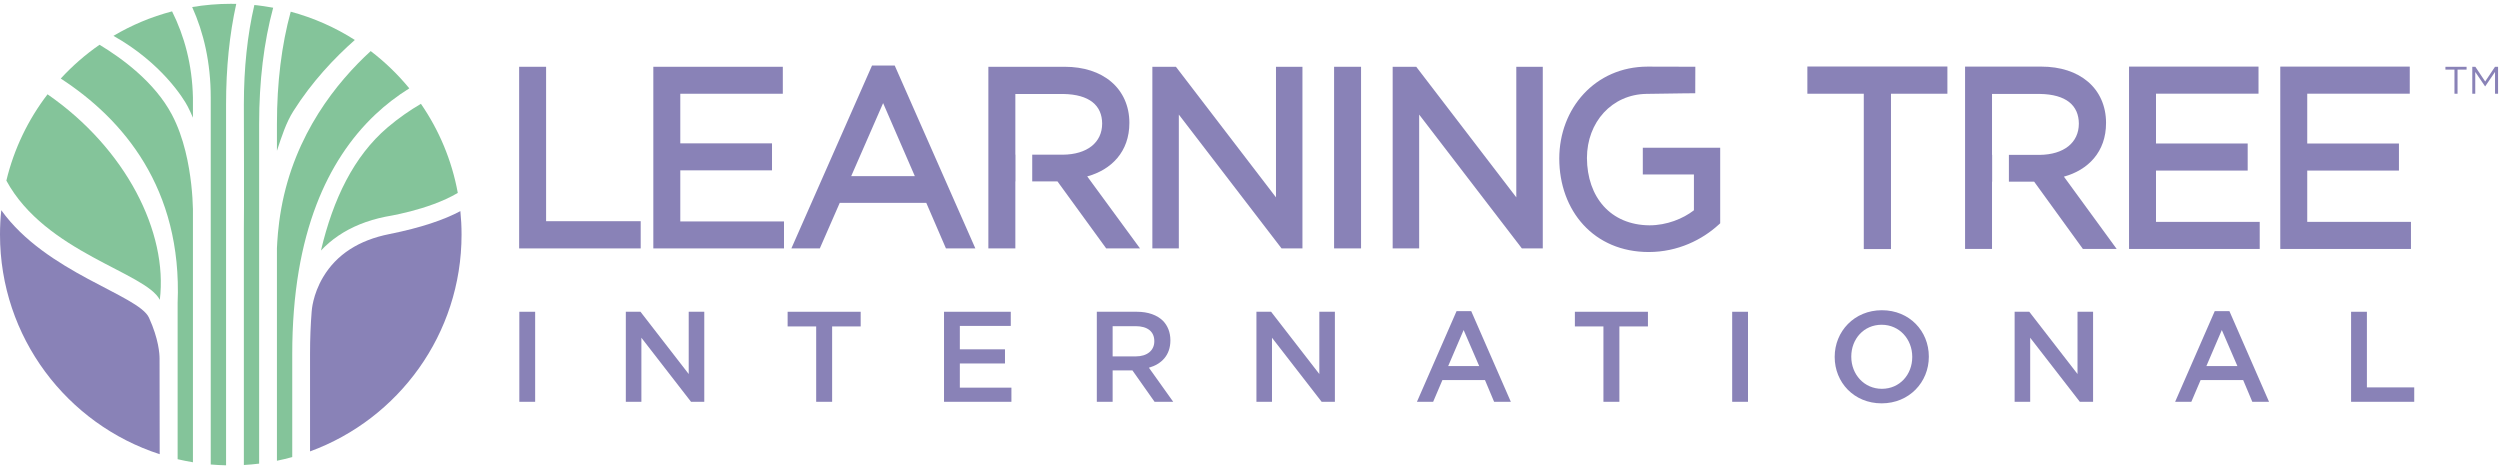 <?xml version="1.0" encoding="UTF-8" standalone="no"?>
<!DOCTYPE svg PUBLIC "-//W3C//DTD SVG 1.1//EN" "http://www.w3.org/Graphics/SVG/1.1/DTD/svg11.dtd">
<svg width="100%" height="100%" viewBox="0 0 2709 505" version="1.1" xmlns="http://www.w3.org/2000/svg" xmlns:xlink="http://www.w3.org/1999/xlink" xml:space="preserve" xmlns:serif="http://www.serif.com/" style="fill-rule:evenodd;clip-rule:evenodd;stroke-linejoin:round;stroke-miterlimit:2;">
    <g transform="matrix(4.167,0,0,4.167,0,0)">
        <path d="M54.799,25.35L54.799,120.788C56.117,120.901 57.446,120.973 58.787,121.001L58.787,27.139C58.787,17.662 59.679,8.931 61.435,1.011C60.962,0.999 60.487,0.992 60.012,0.992C56.591,0.992 53.239,1.283 49.975,1.833C52.97,8.478 54.799,16.253 54.799,25.35Z" style="fill:rgb(132,196,154);fill-rule:nonzero;"/>
        <path d="M87.941,61.328C91.378,58.989 95.481,57.326 100.163,56.37C100.163,56.329 111.299,54.745 119.046,50.168C117.499,41.687 114.169,33.83 109.459,26.996C106.584,28.681 103.63,30.711 100.759,33.159C92.008,40.622 86.62,51.767 83.463,65.149C84.795,63.729 86.292,62.451 87.941,61.328Z" style="fill:rgb(132,196,154);fill-rule:nonzero;"/>
        <path d="M97.636,29.743C100.33,27.204 103.279,24.945 106.437,22.976C103.479,19.37 100.109,16.117 96.399,13.284C87.619,21.331 76.606,34.864 73.135,54.259C72.281,59.03 72.098,62.807 72.016,64.537L72.016,119.814C73.36,119.541 74.687,119.22 75.997,118.859L75.997,92.014C75.997,84.331 76.565,77.072 77.687,70.436C78.735,64.235 80.293,58.423 82.315,53.163C85.91,43.816 91.065,35.937 97.636,29.743Z" style="fill:rgb(132,196,154);fill-rule:nonzero;"/>
        <path d="M63.415,120.918C64.751,120.844 66.076,120.725 67.388,120.564L67.388,32.237C67.388,21.096 68.612,10.978 71.036,2.007C69.426,1.708 67.795,1.47 66.144,1.302C64.336,9.087 63.415,17.728 63.415,27.139C63.415,27.139 63.496,57.709 63.415,59.439L63.415,120.918Z" style="fill:rgb(132,196,154);fill-rule:nonzero;"/>
        <path d="M92.272,10.393C87.186,7.145 81.576,4.645 75.6,3.041C73.231,11.676 72.016,21.449 72.016,32.237L72.016,39.215C73.236,35.51 74.395,31.895 76.285,28.902C81.138,21.216 87.029,15.024 92.272,10.393Z" style="fill:rgb(132,196,154);fill-rule:nonzero;"/>
        <path d="M48.813,27.687C49.292,28.619 49.745,29.593 50.171,30.605L50.171,25.35C49.976,16.789 47.944,9.358 44.746,2.954C39.326,4.376 34.208,6.537 29.501,9.322C42.017,16.356 47.775,25.667 48.813,27.687Z" style="fill:rgb(132,196,154);fill-rule:nonzero;"/>
        <path d="M41.492,93.218C41.492,92.052 41.278,88.174 38.741,82.613C36.043,76.699 12.004,70.98 0.333,54.66C0.114,56.745 0,58.862 0,61.005C0,87.697 17.429,110.316 41.527,118.111L41.492,93.218Z" style="fill:rgb(137,130,183);fill-rule:nonzero;"/>
        <path d="M41.558,77.969C43.715,60.429 32.772,38.647 12.362,24.524C7.341,31.073 3.64,38.685 1.654,46.967C11.833,65.716 37.949,70.842 41.558,77.969Z" style="fill:rgb(132,196,154);fill-rule:nonzero;"/>
        <path d="M101.265,60.867C93.317,62.442 87.53,66.188 84.047,72.021C81.27,76.671 81.062,80.87 81.06,80.912L81.054,80.912C80.769,84.472 80.625,88.172 80.625,92.014L80.625,117.382C103.615,108.974 120.024,86.906 120.024,61.005C120.024,58.945 119.92,56.909 119.717,54.902C115.435,57.176 109.52,59.211 101.265,60.867Z" style="fill:rgb(137,130,183);fill-rule:nonzero;"/>
        <path d="M46.191,119.414C47.502,119.722 48.829,119.987 50.171,120.209L50.171,54.364C50.132,52.724 50.017,50.452 49.718,47.838C49.163,42.987 47.916,35.881 44.697,29.802C40.248,21.403 31.835,15.237 25.886,11.638C22.204,14.188 18.82,17.138 15.8,20.428C31.934,30.918 47.413,48.896 46.191,78.791L46.191,119.414Z" style="fill:rgb(132,196,154);fill-rule:nonzero;"/>
        <path d="M553.642,64.739L553.642,17.32L587.311,17.32L587.311,24.361L560.653,24.361L560.653,37.315L584.495,37.315L584.495,44.356L560.653,44.356L560.653,57.698L587.623,57.698L587.623,64.739L553.642,64.739Z" style="fill:rgb(137,130,183);fill-rule:nonzero;"/>
        <path d="M592.971,64.739L592.971,17.32L626.642,17.32L626.642,24.365L599.982,24.365L599.982,37.32L623.829,37.32L623.829,44.356L599.982,44.356L599.982,57.694L626.954,57.694L626.954,64.739L592.971,64.739Z" style="fill:rgb(137,130,183);fill-rule:nonzero;"/>
        <path d="M484.664,64.767L484.664,24.374L469.994,24.374L469.994,17.297L506.407,17.297L506.407,24.374L491.736,24.374L491.736,64.767L484.664,64.767Z" style="fill:rgb(137,130,183);fill-rule:nonzero;"/>
        <path d="M536.706,45.935C542.953,44.228 547.685,39.523 547.662,31.963C547.676,27.554 545.938,23.767 542.948,21.239C539.966,18.697 535.803,17.324 530.836,17.32L511.002,17.32L511.002,64.739L518.011,64.739L518.011,47.249L518.044,47.249L518.044,40.277L518.011,40.277L518.011,24.429L530.454,24.429C537.317,24.53 540.568,27.436 540.592,32.159C540.58,37.092 536.71,40.203 530.396,40.277L522.4,40.277L522.4,47.249L528.972,47.249L541.646,64.739L550.43,64.739L536.706,45.935Z" style="fill:rgb(137,130,183);fill-rule:nonzero;"/>
        <path d="M135,64.598L135,17.365L142.009,17.365L142.009,57.52L166.608,57.52L166.608,64.598L135,64.598Z" style="fill:rgb(137,130,183);fill-rule:nonzero;"/>
        <path d="M169.894,64.598L169.894,17.365L203.565,17.365L203.565,24.379L176.907,24.379L176.907,37.279L200.756,37.279L200.756,44.297L176.907,44.297L176.907,57.584L203.875,57.584L203.875,64.598L169.894,64.598Z" style="fill:rgb(137,130,183);fill-rule:nonzero;"/>
        <path d="M253.635,64.598L245.988,64.598L240.87,52.747L218.37,52.747L213.188,64.598L205.792,64.598L226.763,17.041L232.664,17.041L253.635,64.598ZM221.352,45.798L237.893,45.798L229.649,26.811L221.352,45.798Z" style="fill:rgb(137,130,183);fill-rule:nonzero;"/>
        <path d="M333.257,64.593L306.547,29.795L306.547,64.593L299.663,64.593L299.663,17.365L305.787,17.365L331.81,51.323L331.81,17.365L338.693,17.365L338.693,64.593L333.257,64.593Z" style="fill:rgb(137,130,183);fill-rule:nonzero;"/>
        <rect x="346.921" y="17.365" width="7.011" height="47.228" style="fill:rgb(137,130,183);fill-rule:nonzero;"/>
        <path d="M395.753,64.598L369.043,29.795L369.043,64.598L362.154,64.598L362.154,17.365L368.283,17.365L394.302,51.323L394.302,17.365L401.189,17.365L401.189,64.598L395.753,64.598Z" style="fill:rgb(137,130,183);fill-rule:nonzero;"/>
        <path d="M427.201,38.41L427.201,45.364L440.493,45.364L440.493,54.682C437.688,56.863 433.441,58.597 428.926,58.593C418.78,58.515 412.729,51.237 412.673,41.089C412.69,31.734 419.173,24.561 428.118,24.415C437.596,24.251 440.838,24.251 440.838,24.251L440.86,17.356C440.86,17.356 429.011,17.324 428.427,17.324C414.799,17.351 405.499,28.175 405.477,41.217C405.477,47.961 407.708,54.08 411.765,58.483C415.816,62.886 421.652,65.537 428.739,65.537C436.371,65.532 442.695,62.293 446.928,58.424L447.324,58.068L447.324,38.41L427.201,38.41Z" style="fill:rgb(137,130,183);fill-rule:nonzero;"/>
        <path d="M282.725,45.871C288.972,44.164 293.699,39.483 293.686,31.948C293.699,27.554 291.954,23.79 288.967,21.267C285.988,18.729 281.817,17.365 276.853,17.365L257.017,17.365L257.017,64.598L264.035,64.598L264.035,47.176L264.069,47.176L264.069,40.226L264.035,40.226L264.035,24.438L276.474,24.438C283.336,24.548 286.59,27.436 286.608,32.15C286.599,37.055 282.732,40.158 276.415,40.226L268.424,40.226L268.424,47.176L274.991,47.176L287.662,64.598L296.451,64.598L282.725,45.871Z" style="fill:rgb(137,130,183);fill-rule:nonzero;"/>
        <path d="M638.267,18.103L635.915,18.103L635.915,17.372L641.417,17.372L641.417,18.103L639.066,18.103L639.066,24.375L638.267,24.375L638.267,18.103Z" style="fill:rgb(137,130,183);fill-rule:nonzero;"/>
        <path d="M642.902,17.372L643.702,17.372L646.254,21.194L648.805,17.372L649.604,17.372L649.604,24.375L648.814,24.375L648.814,18.703L646.264,22.454L646.224,22.454L643.673,18.713L643.673,24.375L642.902,24.375L642.902,17.372Z" style="fill:rgb(137,130,183);fill-rule:nonzero;"/>
        <rect x="135.049" y="81.073" width="4.114" height="23.411" style="fill:rgb(137,130,183);fill-rule:nonzero;"/>
        <path d="M162.741,81.073L166.554,81.073L179.096,97.261L179.096,81.073L183.143,81.073L183.143,104.484L179.698,104.484L166.788,87.829L166.788,104.484L162.741,104.484L162.741,81.073Z" style="fill:rgb(137,130,183);fill-rule:nonzero;"/>
        <path d="M212.242,84.886L204.817,84.886L204.817,81.073L223.813,81.073L223.813,84.886L216.389,84.886L216.389,104.484L212.242,104.484L212.242,84.886Z" style="fill:rgb(137,130,183);fill-rule:nonzero;"/>
        <path d="M245.486,81.073L262.845,81.073L262.845,84.752L249.6,84.752L249.6,90.839L261.34,90.839L261.34,94.519L249.6,94.519L249.6,100.806L263.012,100.806L263.012,104.484L245.486,104.484L245.486,81.073Z" style="fill:rgb(137,130,183);fill-rule:nonzero;"/>
        <path d="M295.354,92.679C298.298,92.679 300.17,91.14 300.17,88.766L300.17,88.699C300.17,86.191 298.365,84.819 295.321,84.819L289.334,84.819L289.334,92.679L295.354,92.679ZM285.22,81.073L295.655,81.073C298.599,81.073 300.906,81.943 302.412,83.414C303.649,84.685 304.351,86.425 304.351,88.464L304.351,88.531C304.351,92.378 302.043,94.686 298.766,95.622L305.087,104.484L300.237,104.484L294.485,96.324L289.334,96.324L289.334,104.484L285.22,104.484L285.22,81.073Z" style="fill:rgb(137,130,183);fill-rule:nonzero;"/>
        <path d="M326.727,81.073L330.539,81.073L343.082,97.261L343.082,81.073L347.129,81.073L347.129,104.484L343.684,104.484L330.773,87.829L330.773,104.484L326.727,104.484L326.727,81.073Z" style="fill:rgb(137,130,183);fill-rule:nonzero;"/>
        <path d="M384.654,95.187L380.607,85.822L376.594,95.187L384.654,95.187ZM378.769,80.906L382.58,80.906L392.882,104.484L388.533,104.484L386.158,98.832L375.089,98.832L372.682,104.484L368.467,104.484L378.769,80.906Z" style="fill:rgb(137,130,183);fill-rule:nonzero;"/>
        <path d="M416.963,84.886L409.538,84.886L409.538,81.073L428.535,81.073L428.535,84.886L421.11,84.886L421.11,104.484L416.963,104.484L416.963,84.886Z" style="fill:rgb(137,130,183);fill-rule:nonzero;"/>
        <rect x="450.442" y="81.073" width="4.114" height="23.411" style="fill:rgb(137,130,183);fill-rule:nonzero;"/>
        <path d="M497.267,92.846L497.267,92.78C497.267,88.231 493.955,84.451 489.307,84.451C484.657,84.451 481.413,88.163 481.413,92.712L481.413,92.78C481.413,97.327 484.725,101.107 489.373,101.107C494.021,101.107 497.267,97.395 497.267,92.846ZM477.099,92.846L477.099,92.78C477.099,86.191 482.183,80.672 489.373,80.672C496.564,80.672 501.58,86.124 501.58,92.712L501.58,92.78C501.58,99.367 496.497,104.887 489.307,104.887C482.116,104.887 477.099,99.435 477.099,92.846Z" style="fill:rgb(137,130,183);fill-rule:nonzero;"/>
        <path d="M523.89,81.073L527.702,81.073L540.243,97.261L540.243,81.073L544.291,81.073L544.291,104.484L540.846,104.484L527.936,87.829L527.936,104.484L523.89,104.484L523.89,81.073Z" style="fill:rgb(137,130,183);fill-rule:nonzero;"/>
        <path d="M581.817,95.187L577.77,85.822L573.757,95.187L581.817,95.187ZM575.93,80.906L579.743,80.906L590.045,104.484L585.696,104.484L583.321,98.832L572.252,98.832L569.843,104.484L565.63,104.484L575.93,80.906Z" style="fill:rgb(137,130,183);fill-rule:nonzero;"/>
        <path d="M611.383,81.073L615.497,81.073L615.497,100.739L627.805,100.739L627.805,104.484L611.383,104.484L611.383,81.073Z" style="fill:rgb(137,130,183);fill-rule:nonzero;"/>
    </g>
</svg>
